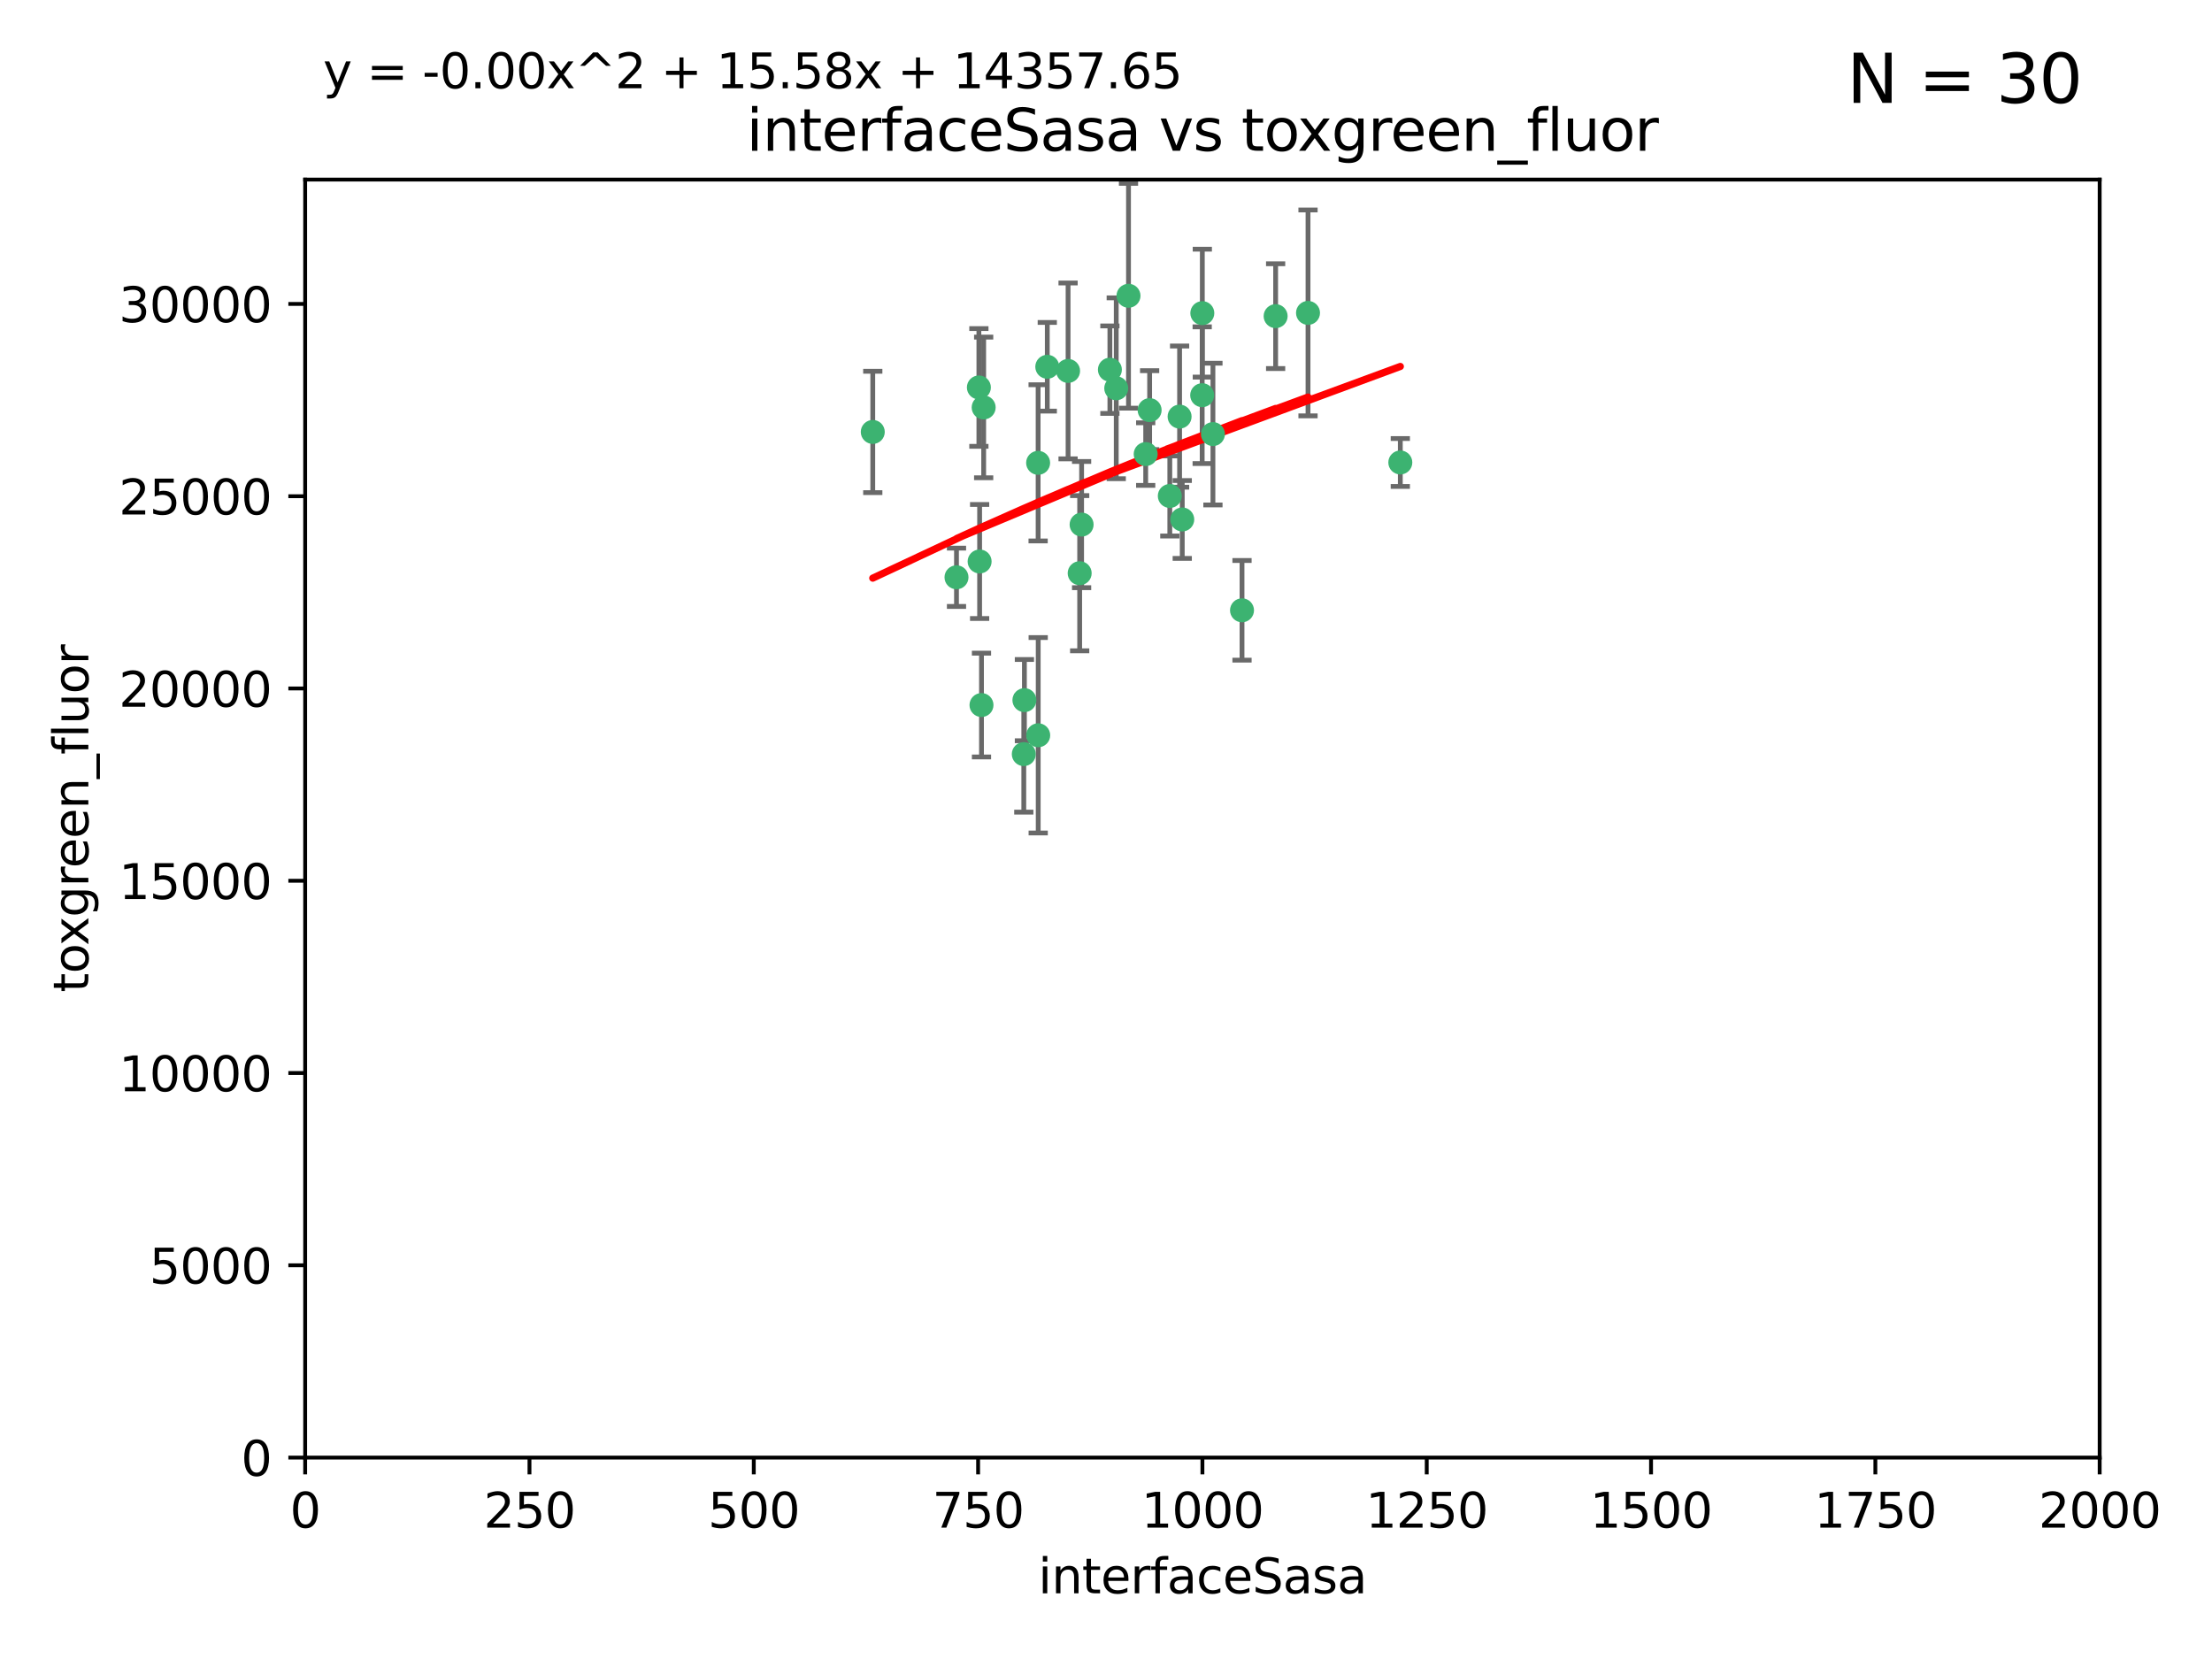 <?xml version="1.0" encoding="utf-8" standalone="no"?>
<!DOCTYPE svg PUBLIC "-//W3C//DTD SVG 1.1//EN"
  "http://www.w3.org/Graphics/SVG/1.1/DTD/svg11.dtd">
<svg xmlns:xlink="http://www.w3.org/1999/xlink" width="460.8pt" height="345.6pt" viewBox="0 0 460.8 345.6" xmlns="http://www.w3.org/2000/svg" version="1.1">
 <defs>
  <style type="text/css">*{stroke-linejoin: round; stroke-linecap: butt}</style>
 </defs>
 <g id="figure_1">
  <g id="patch_1">
   <path d="M 0 345.6 
L 460.8 345.6 
L 460.8 0 
L 0 0 
z
" style="fill: #ffffff"/>
  </g>
  <g id="axes_1">
   <g id="patch_2">
    <path d="M 63.571 303.64 
L 437.4 303.64 
L 437.4 37.411 
L 63.571 37.411 
z
" style="fill: #ffffff"/>
   </g>
   <g id="PathCollection_1">
    <defs>
     <path id="m983e1391dd" d="M 0 1.118 
C 0.297 1.118 0.581 1 0.791 0.791 
C 1 0.581 1.118 0.297 1.118 0 
C 1.118 -0.297 1 -0.581 0.791 -0.791 
C 0.581 -1 0.297 -1.118 0 -1.118 
C -0.297 -1.118 -0.581 -1 -0.791 -0.791 
C -1 -0.581 -1.118 -0.297 -1.118 0 
C -1.118 0.297 -1 0.581 -0.791 0.791 
C -0.581 1 -0.297 1.118 0 1.118 
z
" style="stroke: #3cb371"/>
    </defs>
    <g clip-path="url(#peaf5b9cbff)">
     <use xlink:href="#m983e1391dd" x="243.693" y="103.319" style="fill: #3cb371; stroke: #3cb371"/>
     <use xlink:href="#m983e1391dd" x="272.484" y="65.184" style="fill: #3cb371; stroke: #3cb371"/>
     <use xlink:href="#m983e1391dd" x="239.489" y="85.438" style="fill: #3cb371; stroke: #3cb371"/>
     <use xlink:href="#m983e1391dd" x="250.437" y="82.326" style="fill: #3cb371; stroke: #3cb371"/>
     <use xlink:href="#m983e1391dd" x="218.168" y="76.407" style="fill: #3cb371; stroke: #3cb371"/>
     <use xlink:href="#m983e1391dd" x="265.738" y="65.86" style="fill: #3cb371; stroke: #3cb371"/>
     <use xlink:href="#m983e1391dd" x="246.284" y="108.214" style="fill: #3cb371; stroke: #3cb371"/>
     <use xlink:href="#m983e1391dd" x="252.676" y="90.426" style="fill: #3cb371; stroke: #3cb371"/>
     <use xlink:href="#m983e1391dd" x="235.088" y="61.614" style="fill: #3cb371; stroke: #3cb371"/>
     <use xlink:href="#m983e1391dd" x="258.734" y="127.138" style="fill: #3cb371; stroke: #3cb371"/>
     <use xlink:href="#m983e1391dd" x="232.534" y="80.887" style="fill: #3cb371; stroke: #3cb371"/>
     <use xlink:href="#m983e1391dd" x="238.669" y="94.593" style="fill: #3cb371; stroke: #3cb371"/>
     <use xlink:href="#m983e1391dd" x="231.211" y="77.01" style="fill: #3cb371; stroke: #3cb371"/>
     <use xlink:href="#m983e1391dd" x="213.404" y="145.851" style="fill: #3cb371; stroke: #3cb371"/>
     <use xlink:href="#m983e1391dd" x="245.731" y="86.787" style="fill: #3cb371; stroke: #3cb371"/>
     <use xlink:href="#m983e1391dd" x="204.916" y="84.877" style="fill: #3cb371; stroke: #3cb371"/>
     <use xlink:href="#m983e1391dd" x="213.275" y="157.094" style="fill: #3cb371; stroke: #3cb371"/>
     <use xlink:href="#m983e1391dd" x="222.501" y="77.272" style="fill: #3cb371; stroke: #3cb371"/>
     <use xlink:href="#m983e1391dd" x="291.711" y="96.341" style="fill: #3cb371; stroke: #3cb371"/>
     <use xlink:href="#m983e1391dd" x="224.916" y="119.409" style="fill: #3cb371; stroke: #3cb371"/>
     <use xlink:href="#m983e1391dd" x="250.465" y="65.233" style="fill: #3cb371; stroke: #3cb371"/>
     <use xlink:href="#m983e1391dd" x="199.256" y="120.261" style="fill: #3cb371; stroke: #3cb371"/>
     <use xlink:href="#m983e1391dd" x="204.462" y="146.874" style="fill: #3cb371; stroke: #3cb371"/>
     <use xlink:href="#m983e1391dd" x="216.26" y="96.418" style="fill: #3cb371; stroke: #3cb371"/>
     <use xlink:href="#m983e1391dd" x="203.92" y="80.711" style="fill: #3cb371; stroke: #3cb371"/>
     <use xlink:href="#m983e1391dd" x="181.815" y="89.982" style="fill: #3cb371; stroke: #3cb371"/>
     <use xlink:href="#m983e1391dd" x="204.073" y="116.968" style="fill: #3cb371; stroke: #3cb371"/>
     <use xlink:href="#m983e1391dd" x="216.278" y="153.171" style="fill: #3cb371; stroke: #3cb371"/>
     <use xlink:href="#m983e1391dd" x="225.318" y="109.281" style="fill: #3cb371; stroke: #3cb371"/>
    </g>
   </g>
   <g id="matplotlib.axis_1">
    <g id="xtick_1">
     <g id="line2d_1">
      <defs>
       <path id="ma979441db4" d="M 0 0 
L 0 3.5 
" style="stroke: #000000; stroke-width: 0.8"/>
      </defs>
      <g>
       <use xlink:href="#ma979441db4" x="63.571" y="303.64" style="stroke: #000000; stroke-width: 0.8"/>
      </g>
     </g>
     <g id="text_1">
      <!-- 0 -->
      <g transform="translate(60.39 318.238)scale(0.1 -0.1)">
       <defs>
        <path id="DejaVuSans-30" d="M 2034 4250 
Q 1547 4250 1301 3770 
Q 1056 3291 1056 2328 
Q 1056 1369 1301 889 
Q 1547 409 2034 409 
Q 2525 409 2770 889 
Q 3016 1369 3016 2328 
Q 3016 3291 2770 3770 
Q 2525 4250 2034 4250 
z
M 2034 4750 
Q 2819 4750 3233 4129 
Q 3647 3509 3647 2328 
Q 3647 1150 3233 529 
Q 2819 -91 2034 -91 
Q 1250 -91 836 529 
Q 422 1150 422 2328 
Q 422 3509 836 4129 
Q 1250 4750 2034 4750 
z
" transform="scale(0.016)"/>
       </defs>
       <use xlink:href="#DejaVuSans-30"/>
      </g>
     </g>
    </g>
    <g id="xtick_2">
     <g id="line2d_2">
      <g>
       <use xlink:href="#ma979441db4" x="110.3" y="303.64" style="stroke: #000000; stroke-width: 0.8"/>
      </g>
     </g>
     <g id="text_2">
      <!-- 250 -->
      <g transform="translate(100.756 318.238)scale(0.1 -0.1)">
       <defs>
        <path id="DejaVuSans-32" d="M 1228 531 
L 3431 531 
L 3431 0 
L 469 0 
L 469 531 
Q 828 903 1448 1529 
Q 2069 2156 2228 2338 
Q 2531 2678 2651 2914 
Q 2772 3150 2772 3378 
Q 2772 3750 2511 3984 
Q 2250 4219 1831 4219 
Q 1534 4219 1204 4116 
Q 875 4013 500 3803 
L 500 4441 
Q 881 4594 1212 4672 
Q 1544 4750 1819 4750 
Q 2544 4750 2975 4387 
Q 3406 4025 3406 3419 
Q 3406 3131 3298 2873 
Q 3191 2616 2906 2266 
Q 2828 2175 2409 1742 
Q 1991 1309 1228 531 
z
" transform="scale(0.016)"/>
        <path id="DejaVuSans-35" d="M 691 4666 
L 3169 4666 
L 3169 4134 
L 1269 4134 
L 1269 2991 
Q 1406 3038 1543 3061 
Q 1681 3084 1819 3084 
Q 2600 3084 3056 2656 
Q 3513 2228 3513 1497 
Q 3513 744 3044 326 
Q 2575 -91 1722 -91 
Q 1428 -91 1123 -41 
Q 819 9 494 109 
L 494 744 
Q 775 591 1075 516 
Q 1375 441 1709 441 
Q 2250 441 2565 725 
Q 2881 1009 2881 1497 
Q 2881 1984 2565 2268 
Q 2250 2553 1709 2553 
Q 1456 2553 1204 2497 
Q 953 2441 691 2322 
L 691 4666 
z
" transform="scale(0.016)"/>
       </defs>
       <use xlink:href="#DejaVuSans-32"/>
       <use xlink:href="#DejaVuSans-35" x="63.623"/>
       <use xlink:href="#DejaVuSans-30" x="127.246"/>
      </g>
     </g>
    </g>
    <g id="xtick_3">
     <g id="line2d_3">
      <g>
       <use xlink:href="#ma979441db4" x="157.028" y="303.64" style="stroke: #000000; stroke-width: 0.8"/>
      </g>
     </g>
     <g id="text_3">
      <!-- 500 -->
      <g transform="translate(147.485 318.238)scale(0.1 -0.1)">
       <use xlink:href="#DejaVuSans-35"/>
       <use xlink:href="#DejaVuSans-30" x="63.623"/>
       <use xlink:href="#DejaVuSans-30" x="127.246"/>
      </g>
     </g>
    </g>
    <g id="xtick_4">
     <g id="line2d_4">
      <g>
       <use xlink:href="#ma979441db4" x="203.757" y="303.64" style="stroke: #000000; stroke-width: 0.8"/>
      </g>
     </g>
     <g id="text_4">
      <!-- 750 -->
      <g transform="translate(194.213 318.238)scale(0.1 -0.1)">
       <defs>
        <path id="DejaVuSans-37" d="M 525 4666 
L 3525 4666 
L 3525 4397 
L 1831 0 
L 1172 0 
L 2766 4134 
L 525 4134 
L 525 4666 
z
" transform="scale(0.016)"/>
       </defs>
       <use xlink:href="#DejaVuSans-37"/>
       <use xlink:href="#DejaVuSans-35" x="63.623"/>
       <use xlink:href="#DejaVuSans-30" x="127.246"/>
      </g>
     </g>
    </g>
    <g id="xtick_5">
     <g id="line2d_5">
      <g>
       <use xlink:href="#ma979441db4" x="250.486" y="303.64" style="stroke: #000000; stroke-width: 0.8"/>
      </g>
     </g>
     <g id="text_5">
      <!-- 1000 -->
      <g transform="translate(237.761 318.238)scale(0.1 -0.1)">
       <defs>
        <path id="DejaVuSans-31" d="M 794 531 
L 1825 531 
L 1825 4091 
L 703 3866 
L 703 4441 
L 1819 4666 
L 2450 4666 
L 2450 531 
L 3481 531 
L 3481 0 
L 794 0 
L 794 531 
z
" transform="scale(0.016)"/>
       </defs>
       <use xlink:href="#DejaVuSans-31"/>
       <use xlink:href="#DejaVuSans-30" x="63.623"/>
       <use xlink:href="#DejaVuSans-30" x="127.246"/>
       <use xlink:href="#DejaVuSans-30" x="190.869"/>
      </g>
     </g>
    </g>
    <g id="xtick_6">
     <g id="line2d_6">
      <g>
       <use xlink:href="#ma979441db4" x="297.214" y="303.64" style="stroke: #000000; stroke-width: 0.8"/>
      </g>
     </g>
     <g id="text_6">
      <!-- 1250 -->
      <g transform="translate(284.489 318.238)scale(0.1 -0.1)">
       <use xlink:href="#DejaVuSans-31"/>
       <use xlink:href="#DejaVuSans-32" x="63.623"/>
       <use xlink:href="#DejaVuSans-35" x="127.246"/>
       <use xlink:href="#DejaVuSans-30" x="190.869"/>
      </g>
     </g>
    </g>
    <g id="xtick_7">
     <g id="line2d_7">
      <g>
       <use xlink:href="#ma979441db4" x="343.943" y="303.64" style="stroke: #000000; stroke-width: 0.8"/>
      </g>
     </g>
     <g id="text_7">
      <!-- 1500 -->
      <g transform="translate(331.218 318.238)scale(0.1 -0.1)">
       <use xlink:href="#DejaVuSans-31"/>
       <use xlink:href="#DejaVuSans-35" x="63.623"/>
       <use xlink:href="#DejaVuSans-30" x="127.246"/>
       <use xlink:href="#DejaVuSans-30" x="190.869"/>
      </g>
     </g>
    </g>
    <g id="xtick_8">
     <g id="line2d_8">
      <g>
       <use xlink:href="#ma979441db4" x="390.671" y="303.64" style="stroke: #000000; stroke-width: 0.8"/>
      </g>
     </g>
     <g id="text_8">
      <!-- 1750 -->
      <g transform="translate(377.946 318.238)scale(0.1 -0.1)">
       <use xlink:href="#DejaVuSans-31"/>
       <use xlink:href="#DejaVuSans-37" x="63.623"/>
       <use xlink:href="#DejaVuSans-35" x="127.246"/>
       <use xlink:href="#DejaVuSans-30" x="190.869"/>
      </g>
     </g>
    </g>
    <g id="xtick_9">
     <g id="line2d_9">
      <g>
       <use xlink:href="#ma979441db4" x="437.4" y="303.64" style="stroke: #000000; stroke-width: 0.8"/>
      </g>
     </g>
     <g id="text_9">
      <!-- 2000 -->
      <g transform="translate(424.675 318.238)scale(0.1 -0.1)">
       <use xlink:href="#DejaVuSans-32"/>
       <use xlink:href="#DejaVuSans-30" x="63.623"/>
       <use xlink:href="#DejaVuSans-30" x="127.246"/>
       <use xlink:href="#DejaVuSans-30" x="190.869"/>
      </g>
     </g>
    </g>
    <g id="text_10">
     <!-- interfaceSasa -->
     <g transform="translate(216.279 331.917)scale(0.1 -0.1)">
      <defs>
       <path id="DejaVuSans-69" d="M 603 3500 
L 1178 3500 
L 1178 0 
L 603 0 
L 603 3500 
z
M 603 4863 
L 1178 4863 
L 1178 4134 
L 603 4134 
L 603 4863 
z
" transform="scale(0.016)"/>
       <path id="DejaVuSans-6e" d="M 3513 2113 
L 3513 0 
L 2938 0 
L 2938 2094 
Q 2938 2591 2744 2837 
Q 2550 3084 2163 3084 
Q 1697 3084 1428 2787 
Q 1159 2491 1159 1978 
L 1159 0 
L 581 0 
L 581 3500 
L 1159 3500 
L 1159 2956 
Q 1366 3272 1645 3428 
Q 1925 3584 2291 3584 
Q 2894 3584 3203 3211 
Q 3513 2838 3513 2113 
z
" transform="scale(0.016)"/>
       <path id="DejaVuSans-74" d="M 1172 4494 
L 1172 3500 
L 2356 3500 
L 2356 3053 
L 1172 3053 
L 1172 1153 
Q 1172 725 1289 603 
Q 1406 481 1766 481 
L 2356 481 
L 2356 0 
L 1766 0 
Q 1100 0 847 248 
Q 594 497 594 1153 
L 594 3053 
L 172 3053 
L 172 3500 
L 594 3500 
L 594 4494 
L 1172 4494 
z
" transform="scale(0.016)"/>
       <path id="DejaVuSans-65" d="M 3597 1894 
L 3597 1613 
L 953 1613 
Q 991 1019 1311 708 
Q 1631 397 2203 397 
Q 2534 397 2845 478 
Q 3156 559 3463 722 
L 3463 178 
Q 3153 47 2828 -22 
Q 2503 -91 2169 -91 
Q 1331 -91 842 396 
Q 353 884 353 1716 
Q 353 2575 817 3079 
Q 1281 3584 2069 3584 
Q 2775 3584 3186 3129 
Q 3597 2675 3597 1894 
z
M 3022 2063 
Q 3016 2534 2758 2815 
Q 2500 3097 2075 3097 
Q 1594 3097 1305 2825 
Q 1016 2553 972 2059 
L 3022 2063 
z
" transform="scale(0.016)"/>
       <path id="DejaVuSans-72" d="M 2631 2963 
Q 2534 3019 2420 3045 
Q 2306 3072 2169 3072 
Q 1681 3072 1420 2755 
Q 1159 2438 1159 1844 
L 1159 0 
L 581 0 
L 581 3500 
L 1159 3500 
L 1159 2956 
Q 1341 3275 1631 3429 
Q 1922 3584 2338 3584 
Q 2397 3584 2469 3576 
Q 2541 3569 2628 3553 
L 2631 2963 
z
" transform="scale(0.016)"/>
       <path id="DejaVuSans-66" d="M 2375 4863 
L 2375 4384 
L 1825 4384 
Q 1516 4384 1395 4259 
Q 1275 4134 1275 3809 
L 1275 3500 
L 2222 3500 
L 2222 3053 
L 1275 3053 
L 1275 0 
L 697 0 
L 697 3053 
L 147 3053 
L 147 3500 
L 697 3500 
L 697 3744 
Q 697 4328 969 4595 
Q 1241 4863 1831 4863 
L 2375 4863 
z
" transform="scale(0.016)"/>
       <path id="DejaVuSans-61" d="M 2194 1759 
Q 1497 1759 1228 1600 
Q 959 1441 959 1056 
Q 959 750 1161 570 
Q 1363 391 1709 391 
Q 2188 391 2477 730 
Q 2766 1069 2766 1631 
L 2766 1759 
L 2194 1759 
z
M 3341 1997 
L 3341 0 
L 2766 0 
L 2766 531 
Q 2569 213 2275 61 
Q 1981 -91 1556 -91 
Q 1019 -91 701 211 
Q 384 513 384 1019 
Q 384 1609 779 1909 
Q 1175 2209 1959 2209 
L 2766 2209 
L 2766 2266 
Q 2766 2663 2505 2880 
Q 2244 3097 1772 3097 
Q 1472 3097 1187 3025 
Q 903 2953 641 2809 
L 641 3341 
Q 956 3463 1253 3523 
Q 1550 3584 1831 3584 
Q 2591 3584 2966 3190 
Q 3341 2797 3341 1997 
z
" transform="scale(0.016)"/>
       <path id="DejaVuSans-63" d="M 3122 3366 
L 3122 2828 
Q 2878 2963 2633 3030 
Q 2388 3097 2138 3097 
Q 1578 3097 1268 2742 
Q 959 2388 959 1747 
Q 959 1106 1268 751 
Q 1578 397 2138 397 
Q 2388 397 2633 464 
Q 2878 531 3122 666 
L 3122 134 
Q 2881 22 2623 -34 
Q 2366 -91 2075 -91 
Q 1284 -91 818 406 
Q 353 903 353 1747 
Q 353 2603 823 3093 
Q 1294 3584 2113 3584 
Q 2378 3584 2631 3529 
Q 2884 3475 3122 3366 
z
" transform="scale(0.016)"/>
       <path id="DejaVuSans-53" d="M 3425 4513 
L 3425 3897 
Q 3066 4069 2747 4153 
Q 2428 4238 2131 4238 
Q 1616 4238 1336 4038 
Q 1056 3838 1056 3469 
Q 1056 3159 1242 3001 
Q 1428 2844 1947 2747 
L 2328 2669 
Q 3034 2534 3370 2195 
Q 3706 1856 3706 1288 
Q 3706 609 3251 259 
Q 2797 -91 1919 -91 
Q 1588 -91 1214 -16 
Q 841 59 441 206 
L 441 856 
Q 825 641 1194 531 
Q 1563 422 1919 422 
Q 2459 422 2753 634 
Q 3047 847 3047 1241 
Q 3047 1584 2836 1778 
Q 2625 1972 2144 2069 
L 1759 2144 
Q 1053 2284 737 2584 
Q 422 2884 422 3419 
Q 422 4038 858 4394 
Q 1294 4750 2059 4750 
Q 2388 4750 2728 4690 
Q 3069 4631 3425 4513 
z
" transform="scale(0.016)"/>
       <path id="DejaVuSans-73" d="M 2834 3397 
L 2834 2853 
Q 2591 2978 2328 3040 
Q 2066 3103 1784 3103 
Q 1356 3103 1142 2972 
Q 928 2841 928 2578 
Q 928 2378 1081 2264 
Q 1234 2150 1697 2047 
L 1894 2003 
Q 2506 1872 2764 1633 
Q 3022 1394 3022 966 
Q 3022 478 2636 193 
Q 2250 -91 1575 -91 
Q 1294 -91 989 -36 
Q 684 19 347 128 
L 347 722 
Q 666 556 975 473 
Q 1284 391 1588 391 
Q 1994 391 2212 530 
Q 2431 669 2431 922 
Q 2431 1156 2273 1281 
Q 2116 1406 1581 1522 
L 1381 1569 
Q 847 1681 609 1914 
Q 372 2147 372 2553 
Q 372 3047 722 3315 
Q 1072 3584 1716 3584 
Q 2034 3584 2315 3537 
Q 2597 3491 2834 3397 
z
" transform="scale(0.016)"/>
      </defs>
      <use xlink:href="#DejaVuSans-69"/>
      <use xlink:href="#DejaVuSans-6e" x="27.783"/>
      <use xlink:href="#DejaVuSans-74" x="91.162"/>
      <use xlink:href="#DejaVuSans-65" x="130.371"/>
      <use xlink:href="#DejaVuSans-72" x="191.895"/>
      <use xlink:href="#DejaVuSans-66" x="233.008"/>
      <use xlink:href="#DejaVuSans-61" x="268.213"/>
      <use xlink:href="#DejaVuSans-63" x="329.492"/>
      <use xlink:href="#DejaVuSans-65" x="384.473"/>
      <use xlink:href="#DejaVuSans-53" x="445.996"/>
      <use xlink:href="#DejaVuSans-61" x="509.473"/>
      <use xlink:href="#DejaVuSans-73" x="570.752"/>
      <use xlink:href="#DejaVuSans-61" x="622.852"/>
     </g>
    </g>
   </g>
   <g id="matplotlib.axis_2">
    <g id="ytick_1">
     <g id="line2d_10">
      <defs>
       <path id="m1f029c24e0" d="M 0 0 
L -3.5 0 
" style="stroke: #000000; stroke-width: 0.8"/>
      </defs>
      <g>
       <use xlink:href="#m1f029c24e0" x="63.571" y="303.64" style="stroke: #000000; stroke-width: 0.8"/>
      </g>
     </g>
     <g id="text_11">
      <!-- 0 -->
      <g transform="translate(50.209 307.439)scale(0.1 -0.1)">
       <use xlink:href="#DejaVuSans-30"/>
      </g>
     </g>
    </g>
    <g id="ytick_2">
     <g id="line2d_11">
      <g>
       <use xlink:href="#m1f029c24e0" x="63.571" y="263.586" style="stroke: #000000; stroke-width: 0.8"/>
      </g>
     </g>
     <g id="text_12">
      <!-- 5000 -->
      <g transform="translate(31.121 267.385)scale(0.1 -0.1)">
       <use xlink:href="#DejaVuSans-35"/>
       <use xlink:href="#DejaVuSans-30" x="63.623"/>
       <use xlink:href="#DejaVuSans-30" x="127.246"/>
       <use xlink:href="#DejaVuSans-30" x="190.869"/>
      </g>
     </g>
    </g>
    <g id="ytick_3">
     <g id="line2d_12">
      <g>
       <use xlink:href="#m1f029c24e0" x="63.571" y="223.532" style="stroke: #000000; stroke-width: 0.8"/>
      </g>
     </g>
     <g id="text_13">
      <!-- 10000 -->
      <g transform="translate(24.759 227.331)scale(0.1 -0.1)">
       <use xlink:href="#DejaVuSans-31"/>
       <use xlink:href="#DejaVuSans-30" x="63.623"/>
       <use xlink:href="#DejaVuSans-30" x="127.246"/>
       <use xlink:href="#DejaVuSans-30" x="190.869"/>
       <use xlink:href="#DejaVuSans-30" x="254.492"/>
      </g>
     </g>
    </g>
    <g id="ytick_4">
     <g id="line2d_13">
      <g>
       <use xlink:href="#m1f029c24e0" x="63.571" y="183.478" style="stroke: #000000; stroke-width: 0.8"/>
      </g>
     </g>
     <g id="text_14">
      <!-- 15000 -->
      <g transform="translate(24.759 187.278)scale(0.1 -0.1)">
       <use xlink:href="#DejaVuSans-31"/>
       <use xlink:href="#DejaVuSans-35" x="63.623"/>
       <use xlink:href="#DejaVuSans-30" x="127.246"/>
       <use xlink:href="#DejaVuSans-30" x="190.869"/>
       <use xlink:href="#DejaVuSans-30" x="254.492"/>
      </g>
     </g>
    </g>
    <g id="ytick_5">
     <g id="line2d_14">
      <g>
       <use xlink:href="#m1f029c24e0" x="63.571" y="143.424" style="stroke: #000000; stroke-width: 0.8"/>
      </g>
     </g>
     <g id="text_15">
      <!-- 20000 -->
      <g transform="translate(24.759 147.224)scale(0.1 -0.1)">
       <use xlink:href="#DejaVuSans-32"/>
       <use xlink:href="#DejaVuSans-30" x="63.623"/>
       <use xlink:href="#DejaVuSans-30" x="127.246"/>
       <use xlink:href="#DejaVuSans-30" x="190.869"/>
       <use xlink:href="#DejaVuSans-30" x="254.492"/>
      </g>
     </g>
    </g>
    <g id="ytick_6">
     <g id="line2d_15">
      <g>
       <use xlink:href="#m1f029c24e0" x="63.571" y="103.371" style="stroke: #000000; stroke-width: 0.8"/>
      </g>
     </g>
     <g id="text_16">
      <!-- 25000 -->
      <g transform="translate(24.759 107.17)scale(0.1 -0.1)">
       <use xlink:href="#DejaVuSans-32"/>
       <use xlink:href="#DejaVuSans-35" x="63.623"/>
       <use xlink:href="#DejaVuSans-30" x="127.246"/>
       <use xlink:href="#DejaVuSans-30" x="190.869"/>
       <use xlink:href="#DejaVuSans-30" x="254.492"/>
      </g>
     </g>
    </g>
    <g id="ytick_7">
     <g id="line2d_16">
      <g>
       <use xlink:href="#m1f029c24e0" x="63.571" y="63.317" style="stroke: #000000; stroke-width: 0.8"/>
      </g>
     </g>
     <g id="text_17">
      <!-- 30000 -->
      <g transform="translate(24.759 67.116)scale(0.1 -0.1)">
       <defs>
        <path id="DejaVuSans-33" d="M 2597 2516 
Q 3050 2419 3304 2112 
Q 3559 1806 3559 1356 
Q 3559 666 3084 287 
Q 2609 -91 1734 -91 
Q 1441 -91 1130 -33 
Q 819 25 488 141 
L 488 750 
Q 750 597 1062 519 
Q 1375 441 1716 441 
Q 2309 441 2620 675 
Q 2931 909 2931 1356 
Q 2931 1769 2642 2001 
Q 2353 2234 1838 2234 
L 1294 2234 
L 1294 2753 
L 1863 2753 
Q 2328 2753 2575 2939 
Q 2822 3125 2822 3475 
Q 2822 3834 2567 4026 
Q 2313 4219 1838 4219 
Q 1578 4219 1281 4162 
Q 984 4106 628 3988 
L 628 4550 
Q 988 4650 1302 4700 
Q 1616 4750 1894 4750 
Q 2613 4750 3031 4423 
Q 3450 4097 3450 3541 
Q 3450 3153 3228 2886 
Q 3006 2619 2597 2516 
z
" transform="scale(0.016)"/>
       </defs>
       <use xlink:href="#DejaVuSans-33"/>
       <use xlink:href="#DejaVuSans-30" x="63.623"/>
       <use xlink:href="#DejaVuSans-30" x="127.246"/>
       <use xlink:href="#DejaVuSans-30" x="190.869"/>
       <use xlink:href="#DejaVuSans-30" x="254.492"/>
      </g>
     </g>
    </g>
    <g id="text_18">
     <!-- toxgreen_fluor -->
     <g transform="translate(18.401 206.72)rotate(-90)scale(0.1 -0.1)">
      <defs>
       <path id="DejaVuSans-6f" d="M 1959 3097 
Q 1497 3097 1228 2736 
Q 959 2375 959 1747 
Q 959 1119 1226 758 
Q 1494 397 1959 397 
Q 2419 397 2687 759 
Q 2956 1122 2956 1747 
Q 2956 2369 2687 2733 
Q 2419 3097 1959 3097 
z
M 1959 3584 
Q 2709 3584 3137 3096 
Q 3566 2609 3566 1747 
Q 3566 888 3137 398 
Q 2709 -91 1959 -91 
Q 1206 -91 779 398 
Q 353 888 353 1747 
Q 353 2609 779 3096 
Q 1206 3584 1959 3584 
z
" transform="scale(0.016)"/>
       <path id="DejaVuSans-78" d="M 3513 3500 
L 2247 1797 
L 3578 0 
L 2900 0 
L 1881 1375 
L 863 0 
L 184 0 
L 1544 1831 
L 300 3500 
L 978 3500 
L 1906 2253 
L 2834 3500 
L 3513 3500 
z
" transform="scale(0.016)"/>
       <path id="DejaVuSans-67" d="M 2906 1791 
Q 2906 2416 2648 2759 
Q 2391 3103 1925 3103 
Q 1463 3103 1205 2759 
Q 947 2416 947 1791 
Q 947 1169 1205 825 
Q 1463 481 1925 481 
Q 2391 481 2648 825 
Q 2906 1169 2906 1791 
z
M 3481 434 
Q 3481 -459 3084 -895 
Q 2688 -1331 1869 -1331 
Q 1566 -1331 1297 -1286 
Q 1028 -1241 775 -1147 
L 775 -588 
Q 1028 -725 1275 -790 
Q 1522 -856 1778 -856 
Q 2344 -856 2625 -561 
Q 2906 -266 2906 331 
L 2906 616 
Q 2728 306 2450 153 
Q 2172 0 1784 0 
Q 1141 0 747 490 
Q 353 981 353 1791 
Q 353 2603 747 3093 
Q 1141 3584 1784 3584 
Q 2172 3584 2450 3431 
Q 2728 3278 2906 2969 
L 2906 3500 
L 3481 3500 
L 3481 434 
z
" transform="scale(0.016)"/>
       <path id="DejaVuSans-5f" d="M 3263 -1063 
L 3263 -1509 
L -63 -1509 
L -63 -1063 
L 3263 -1063 
z
" transform="scale(0.016)"/>
       <path id="DejaVuSans-6c" d="M 603 4863 
L 1178 4863 
L 1178 0 
L 603 0 
L 603 4863 
z
" transform="scale(0.016)"/>
       <path id="DejaVuSans-75" d="M 544 1381 
L 544 3500 
L 1119 3500 
L 1119 1403 
Q 1119 906 1312 657 
Q 1506 409 1894 409 
Q 2359 409 2629 706 
Q 2900 1003 2900 1516 
L 2900 3500 
L 3475 3500 
L 3475 0 
L 2900 0 
L 2900 538 
Q 2691 219 2414 64 
Q 2138 -91 1772 -91 
Q 1169 -91 856 284 
Q 544 659 544 1381 
z
M 1991 3584 
L 1991 3584 
z
" transform="scale(0.016)"/>
      </defs>
      <use xlink:href="#DejaVuSans-74"/>
      <use xlink:href="#DejaVuSans-6f" x="39.209"/>
      <use xlink:href="#DejaVuSans-78" x="97.266"/>
      <use xlink:href="#DejaVuSans-67" x="156.445"/>
      <use xlink:href="#DejaVuSans-72" x="219.922"/>
      <use xlink:href="#DejaVuSans-65" x="258.785"/>
      <use xlink:href="#DejaVuSans-65" x="320.309"/>
      <use xlink:href="#DejaVuSans-6e" x="381.832"/>
      <use xlink:href="#DejaVuSans-5f" x="445.211"/>
      <use xlink:href="#DejaVuSans-66" x="495.211"/>
      <use xlink:href="#DejaVuSans-6c" x="530.416"/>
      <use xlink:href="#DejaVuSans-75" x="558.199"/>
      <use xlink:href="#DejaVuSans-6f" x="621.578"/>
      <use xlink:href="#DejaVuSans-72" x="682.76"/>
     </g>
    </g>
   </g>
   <g id="LineCollection_1">
    <path d="M 243.693 111.662 
L 243.693 94.976 
" clip-path="url(#peaf5b9cbff)" style="fill: none; stroke: #696969"/>
    <path d="M 272.484 86.629 
L 272.484 43.739 
" clip-path="url(#peaf5b9cbff)" style="fill: none; stroke: #696969"/>
    <path d="M 239.489 93.658 
L 239.489 77.218 
" clip-path="url(#peaf5b9cbff)" style="fill: none; stroke: #696969"/>
    <path d="M 250.437 96.567 
L 250.437 68.086 
" clip-path="url(#peaf5b9cbff)" style="fill: none; stroke: #696969"/>
    <path d="M 218.168 85.641 
L 218.168 67.173 
" clip-path="url(#peaf5b9cbff)" style="fill: none; stroke: #696969"/>
    <path d="M 265.738 76.775 
L 265.738 54.946 
" clip-path="url(#peaf5b9cbff)" style="fill: none; stroke: #696969"/>
    <path d="M 246.284 116.326 
L 246.284 100.101 
" clip-path="url(#peaf5b9cbff)" style="fill: none; stroke: #696969"/>
    <path d="M 252.676 105.189 
L 252.676 75.663 
" clip-path="url(#peaf5b9cbff)" style="fill: none; stroke: #696969"/>
    <path d="M 235.088 85.029 
L 235.088 38.199 
" clip-path="url(#peaf5b9cbff)" style="fill: none; stroke: #696969"/>
    <path d="M 258.734 137.518 
L 258.734 116.759 
" clip-path="url(#peaf5b9cbff)" style="fill: none; stroke: #696969"/>
    <path d="M 232.534 99.727 
L 232.534 62.047 
" clip-path="url(#peaf5b9cbff)" style="fill: none; stroke: #696969"/>
    <path d="M 238.669 101.108 
L 238.669 88.078 
" clip-path="url(#peaf5b9cbff)" style="fill: none; stroke: #696969"/>
    <path d="M 231.211 86.119 
L 231.211 67.901 
" clip-path="url(#peaf5b9cbff)" style="fill: none; stroke: #696969"/>
    <path d="M 213.404 154.314 
L 213.404 137.387 
" clip-path="url(#peaf5b9cbff)" style="fill: none; stroke: #696969"/>
    <path d="M 245.731 101.495 
L 245.731 72.08 
" clip-path="url(#peaf5b9cbff)" style="fill: none; stroke: #696969"/>
    <path d="M 204.916 99.526 
L 204.916 70.227 
" clip-path="url(#peaf5b9cbff)" style="fill: none; stroke: #696969"/>
    <path d="M 213.275 169.182 
L 213.275 145.005 
" clip-path="url(#peaf5b9cbff)" style="fill: none; stroke: #696969"/>
    <path d="M 222.501 95.589 
L 222.501 58.955 
" clip-path="url(#peaf5b9cbff)" style="fill: none; stroke: #696969"/>
    <path d="M 291.711 101.329 
L 291.711 91.353 
" clip-path="url(#peaf5b9cbff)" style="fill: none; stroke: #696969"/>
    <path d="M 224.916 135.574 
L 224.916 103.243 
" clip-path="url(#peaf5b9cbff)" style="fill: none; stroke: #696969"/>
    <path d="M 250.465 78.556 
L 250.465 51.911 
" clip-path="url(#peaf5b9cbff)" style="fill: none; stroke: #696969"/>
    <path d="M 199.256 126.332 
L 199.256 114.19 
" clip-path="url(#peaf5b9cbff)" style="fill: none; stroke: #696969"/>
    <path d="M 204.462 157.684 
L 204.462 136.065 
" clip-path="url(#peaf5b9cbff)" style="fill: none; stroke: #696969"/>
    <path d="M 216.26 112.691 
L 216.26 80.146 
" clip-path="url(#peaf5b9cbff)" style="fill: none; stroke: #696969"/>
    <path d="M 203.92 92.975 
L 203.92 68.447 
" clip-path="url(#peaf5b9cbff)" style="fill: none; stroke: #696969"/>
    <path d="M 181.815 102.623 
L 181.815 77.342 
" clip-path="url(#peaf5b9cbff)" style="fill: none; stroke: #696969"/>
    <path d="M 204.073 128.842 
L 204.073 105.095 
" clip-path="url(#peaf5b9cbff)" style="fill: none; stroke: #696969"/>
    <path d="M 216.278 173.526 
L 216.278 132.815 
" clip-path="url(#peaf5b9cbff)" style="fill: none; stroke: #696969"/>
    <path d="M 225.318 122.425 
L 225.318 96.137 
" clip-path="url(#peaf5b9cbff)" style="fill: none; stroke: #696969"/>
   </g>
   <g id="line2d_17">
    <defs>
     <path id="m31a4adc183" d="M 2 0 
L -2 -0 
" style="stroke: #696969"/>
    </defs>
    <g clip-path="url(#peaf5b9cbff)">
     <use xlink:href="#m31a4adc183" x="243.693" y="111.662" style="fill: #696969; stroke: #696969"/>
     <use xlink:href="#m31a4adc183" x="272.484" y="86.629" style="fill: #696969; stroke: #696969"/>
     <use xlink:href="#m31a4adc183" x="239.489" y="93.658" style="fill: #696969; stroke: #696969"/>
     <use xlink:href="#m31a4adc183" x="250.437" y="96.567" style="fill: #696969; stroke: #696969"/>
     <use xlink:href="#m31a4adc183" x="218.168" y="85.641" style="fill: #696969; stroke: #696969"/>
     <use xlink:href="#m31a4adc183" x="265.738" y="76.775" style="fill: #696969; stroke: #696969"/>
     <use xlink:href="#m31a4adc183" x="246.284" y="116.326" style="fill: #696969; stroke: #696969"/>
     <use xlink:href="#m31a4adc183" x="252.676" y="105.189" style="fill: #696969; stroke: #696969"/>
     <use xlink:href="#m31a4adc183" x="235.088" y="85.029" style="fill: #696969; stroke: #696969"/>
     <use xlink:href="#m31a4adc183" x="258.734" y="137.518" style="fill: #696969; stroke: #696969"/>
     <use xlink:href="#m31a4adc183" x="232.534" y="99.727" style="fill: #696969; stroke: #696969"/>
     <use xlink:href="#m31a4adc183" x="238.669" y="101.108" style="fill: #696969; stroke: #696969"/>
     <use xlink:href="#m31a4adc183" x="231.211" y="86.119" style="fill: #696969; stroke: #696969"/>
     <use xlink:href="#m31a4adc183" x="213.404" y="154.314" style="fill: #696969; stroke: #696969"/>
     <use xlink:href="#m31a4adc183" x="245.731" y="101.495" style="fill: #696969; stroke: #696969"/>
     <use xlink:href="#m31a4adc183" x="204.916" y="99.526" style="fill: #696969; stroke: #696969"/>
     <use xlink:href="#m31a4adc183" x="213.275" y="169.182" style="fill: #696969; stroke: #696969"/>
     <use xlink:href="#m31a4adc183" x="222.501" y="95.589" style="fill: #696969; stroke: #696969"/>
     <use xlink:href="#m31a4adc183" x="291.711" y="101.329" style="fill: #696969; stroke: #696969"/>
     <use xlink:href="#m31a4adc183" x="224.916" y="135.574" style="fill: #696969; stroke: #696969"/>
     <use xlink:href="#m31a4adc183" x="250.465" y="78.556" style="fill: #696969; stroke: #696969"/>
     <use xlink:href="#m31a4adc183" x="199.256" y="126.332" style="fill: #696969; stroke: #696969"/>
     <use xlink:href="#m31a4adc183" x="204.462" y="157.684" style="fill: #696969; stroke: #696969"/>
     <use xlink:href="#m31a4adc183" x="216.26" y="112.691" style="fill: #696969; stroke: #696969"/>
     <use xlink:href="#m31a4adc183" x="203.92" y="92.975" style="fill: #696969; stroke: #696969"/>
     <use xlink:href="#m31a4adc183" x="181.815" y="102.623" style="fill: #696969; stroke: #696969"/>
     <use xlink:href="#m31a4adc183" x="204.073" y="128.842" style="fill: #696969; stroke: #696969"/>
     <use xlink:href="#m31a4adc183" x="216.278" y="173.526" style="fill: #696969; stroke: #696969"/>
     <use xlink:href="#m31a4adc183" x="225.318" y="122.425" style="fill: #696969; stroke: #696969"/>
    </g>
   </g>
   <g id="line2d_18">
    <g clip-path="url(#peaf5b9cbff)">
     <use xlink:href="#m31a4adc183" x="243.693" y="94.976" style="fill: #696969; stroke: #696969"/>
     <use xlink:href="#m31a4adc183" x="272.484" y="43.739" style="fill: #696969; stroke: #696969"/>
     <use xlink:href="#m31a4adc183" x="239.489" y="77.218" style="fill: #696969; stroke: #696969"/>
     <use xlink:href="#m31a4adc183" x="250.437" y="68.086" style="fill: #696969; stroke: #696969"/>
     <use xlink:href="#m31a4adc183" x="218.168" y="67.173" style="fill: #696969; stroke: #696969"/>
     <use xlink:href="#m31a4adc183" x="265.738" y="54.946" style="fill: #696969; stroke: #696969"/>
     <use xlink:href="#m31a4adc183" x="246.284" y="100.101" style="fill: #696969; stroke: #696969"/>
     <use xlink:href="#m31a4adc183" x="252.676" y="75.663" style="fill: #696969; stroke: #696969"/>
     <use xlink:href="#m31a4adc183" x="235.088" y="38.199" style="fill: #696969; stroke: #696969"/>
     <use xlink:href="#m31a4adc183" x="258.734" y="116.759" style="fill: #696969; stroke: #696969"/>
     <use xlink:href="#m31a4adc183" x="232.534" y="62.047" style="fill: #696969; stroke: #696969"/>
     <use xlink:href="#m31a4adc183" x="238.669" y="88.078" style="fill: #696969; stroke: #696969"/>
     <use xlink:href="#m31a4adc183" x="231.211" y="67.901" style="fill: #696969; stroke: #696969"/>
     <use xlink:href="#m31a4adc183" x="213.404" y="137.387" style="fill: #696969; stroke: #696969"/>
     <use xlink:href="#m31a4adc183" x="245.731" y="72.08" style="fill: #696969; stroke: #696969"/>
     <use xlink:href="#m31a4adc183" x="204.916" y="70.227" style="fill: #696969; stroke: #696969"/>
     <use xlink:href="#m31a4adc183" x="213.275" y="145.005" style="fill: #696969; stroke: #696969"/>
     <use xlink:href="#m31a4adc183" x="222.501" y="58.955" style="fill: #696969; stroke: #696969"/>
     <use xlink:href="#m31a4adc183" x="291.711" y="91.353" style="fill: #696969; stroke: #696969"/>
     <use xlink:href="#m31a4adc183" x="224.916" y="103.243" style="fill: #696969; stroke: #696969"/>
     <use xlink:href="#m31a4adc183" x="250.465" y="51.911" style="fill: #696969; stroke: #696969"/>
     <use xlink:href="#m31a4adc183" x="199.256" y="114.19" style="fill: #696969; stroke: #696969"/>
     <use xlink:href="#m31a4adc183" x="204.462" y="136.065" style="fill: #696969; stroke: #696969"/>
     <use xlink:href="#m31a4adc183" x="216.26" y="80.146" style="fill: #696969; stroke: #696969"/>
     <use xlink:href="#m31a4adc183" x="203.92" y="68.447" style="fill: #696969; stroke: #696969"/>
     <use xlink:href="#m31a4adc183" x="181.815" y="77.342" style="fill: #696969; stroke: #696969"/>
     <use xlink:href="#m31a4adc183" x="204.073" y="105.095" style="fill: #696969; stroke: #696969"/>
     <use xlink:href="#m31a4adc183" x="216.278" y="132.815" style="fill: #696969; stroke: #696969"/>
     <use xlink:href="#m31a4adc183" x="225.318" y="96.137" style="fill: #696969; stroke: #696969"/>
    </g>
   </g>
   <g id="line2d_19">
    <path d="M 243.693 93.322 
L 272.484 82.715 
L 239.489 94.978 
L 250.437 90.723 
L 218.168 103.793 
L 265.738 85.086 
L 246.284 92.316 
L 252.676 89.876 
L 235.088 96.741 
L 258.734 87.622 
L 232.534 97.777 
L 238.669 95.304 
L 231.211 98.318 
L 213.404 105.858 
L 245.731 92.53 
L 204.916 109.624 
L 213.275 105.915 
L 222.501 101.945 
L 291.711 76.34 
L 224.916 100.928 
L 250.465 90.713 
L 199.256 112.197 
L 204.462 109.829 
L 216.26 104.616 
L 203.92 110.074 
L 181.815 120.435 
L 204.073 110.005 
L 216.278 104.608 
L 225.318 100.759 
" clip-path="url(#peaf5b9cbff)" style="fill: none; stroke: #ff0000; stroke-width: 1.5; stroke-linecap: square"/>
   </g>
   <g id="line2d_20">
    <defs>
     <path id="m13baf6ee9f" d="M 0 2 
C 0.53 2 1.039 1.789 1.414 1.414 
C 1.789 1.039 2 0.53 2 0 
C 2 -0.53 1.789 -1.039 1.414 -1.414 
C 1.039 -1.789 0.53 -2 0 -2 
C -0.53 -2 -1.039 -1.789 -1.414 -1.414 
C -1.789 -1.039 -2 -0.53 -2 0 
C -2 0.53 -1.789 1.039 -1.414 1.414 
C -1.039 1.789 -0.53 2 0 2 
z
" style="stroke: #3cb371"/>
    </defs>
    <g clip-path="url(#peaf5b9cbff)">
     <use xlink:href="#m13baf6ee9f" x="243.693" y="103.319" style="fill: #3cb371; stroke: #3cb371"/>
     <use xlink:href="#m13baf6ee9f" x="272.484" y="65.184" style="fill: #3cb371; stroke: #3cb371"/>
     <use xlink:href="#m13baf6ee9f" x="239.489" y="85.438" style="fill: #3cb371; stroke: #3cb371"/>
     <use xlink:href="#m13baf6ee9f" x="250.437" y="82.326" style="fill: #3cb371; stroke: #3cb371"/>
     <use xlink:href="#m13baf6ee9f" x="218.168" y="76.407" style="fill: #3cb371; stroke: #3cb371"/>
     <use xlink:href="#m13baf6ee9f" x="265.738" y="65.86" style="fill: #3cb371; stroke: #3cb371"/>
     <use xlink:href="#m13baf6ee9f" x="246.284" y="108.214" style="fill: #3cb371; stroke: #3cb371"/>
     <use xlink:href="#m13baf6ee9f" x="252.676" y="90.426" style="fill: #3cb371; stroke: #3cb371"/>
     <use xlink:href="#m13baf6ee9f" x="235.088" y="61.614" style="fill: #3cb371; stroke: #3cb371"/>
     <use xlink:href="#m13baf6ee9f" x="258.734" y="127.138" style="fill: #3cb371; stroke: #3cb371"/>
     <use xlink:href="#m13baf6ee9f" x="232.534" y="80.887" style="fill: #3cb371; stroke: #3cb371"/>
     <use xlink:href="#m13baf6ee9f" x="238.669" y="94.593" style="fill: #3cb371; stroke: #3cb371"/>
     <use xlink:href="#m13baf6ee9f" x="231.211" y="77.01" style="fill: #3cb371; stroke: #3cb371"/>
     <use xlink:href="#m13baf6ee9f" x="213.404" y="145.851" style="fill: #3cb371; stroke: #3cb371"/>
     <use xlink:href="#m13baf6ee9f" x="245.731" y="86.787" style="fill: #3cb371; stroke: #3cb371"/>
     <use xlink:href="#m13baf6ee9f" x="204.916" y="84.877" style="fill: #3cb371; stroke: #3cb371"/>
     <use xlink:href="#m13baf6ee9f" x="213.275" y="157.094" style="fill: #3cb371; stroke: #3cb371"/>
     <use xlink:href="#m13baf6ee9f" x="222.501" y="77.272" style="fill: #3cb371; stroke: #3cb371"/>
     <use xlink:href="#m13baf6ee9f" x="291.711" y="96.341" style="fill: #3cb371; stroke: #3cb371"/>
     <use xlink:href="#m13baf6ee9f" x="224.916" y="119.409" style="fill: #3cb371; stroke: #3cb371"/>
     <use xlink:href="#m13baf6ee9f" x="250.465" y="65.233" style="fill: #3cb371; stroke: #3cb371"/>
     <use xlink:href="#m13baf6ee9f" x="199.256" y="120.261" style="fill: #3cb371; stroke: #3cb371"/>
     <use xlink:href="#m13baf6ee9f" x="204.462" y="146.874" style="fill: #3cb371; stroke: #3cb371"/>
     <use xlink:href="#m13baf6ee9f" x="216.26" y="96.418" style="fill: #3cb371; stroke: #3cb371"/>
     <use xlink:href="#m13baf6ee9f" x="203.92" y="80.711" style="fill: #3cb371; stroke: #3cb371"/>
     <use xlink:href="#m13baf6ee9f" x="181.815" y="89.982" style="fill: #3cb371; stroke: #3cb371"/>
     <use xlink:href="#m13baf6ee9f" x="204.073" y="116.968" style="fill: #3cb371; stroke: #3cb371"/>
     <use xlink:href="#m13baf6ee9f" x="216.278" y="153.171" style="fill: #3cb371; stroke: #3cb371"/>
     <use xlink:href="#m13baf6ee9f" x="225.318" y="109.281" style="fill: #3cb371; stroke: #3cb371"/>
    </g>
   </g>
   <g id="patch_3">
    <path d="M 63.571 303.64 
L 63.571 37.411 
" style="fill: none; stroke: #000000; stroke-width: 0.8; stroke-linejoin: miter; stroke-linecap: square"/>
   </g>
   <g id="patch_4">
    <path d="M 437.4 303.64 
L 437.4 37.411 
" style="fill: none; stroke: #000000; stroke-width: 0.8; stroke-linejoin: miter; stroke-linecap: square"/>
   </g>
   <g id="patch_5">
    <path d="M 63.571 303.64 
L 437.4 303.64 
" style="fill: none; stroke: #000000; stroke-width: 0.8; stroke-linejoin: miter; stroke-linecap: square"/>
   </g>
   <g id="patch_6">
    <path d="M 63.571 37.411 
L 437.4 37.411 
" style="fill: none; stroke: #000000; stroke-width: 0.8; stroke-linejoin: miter; stroke-linecap: square"/>
   </g>
   <g id="text_19">
    <!-- N = 30 -->
    <g transform="translate(384.743 21.426)scale(0.14 -0.14)">
     <defs>
      <path id="DejaVuSans-4e" d="M 628 4666 
L 1478 4666 
L 3547 763 
L 3547 4666 
L 4159 4666 
L 4159 0 
L 3309 0 
L 1241 3903 
L 1241 0 
L 628 0 
L 628 4666 
z
" transform="scale(0.016)"/>
      <path id="DejaVuSans-20" transform="scale(0.016)"/>
      <path id="DejaVuSans-3d" d="M 678 2906 
L 4684 2906 
L 4684 2381 
L 678 2381 
L 678 2906 
z
M 678 1631 
L 4684 1631 
L 4684 1100 
L 678 1100 
L 678 1631 
z
" transform="scale(0.016)"/>
     </defs>
     <use xlink:href="#DejaVuSans-4e"/>
     <use xlink:href="#DejaVuSans-20" x="74.805"/>
     <use xlink:href="#DejaVuSans-3d" x="106.592"/>
     <use xlink:href="#DejaVuSans-20" x="190.381"/>
     <use xlink:href="#DejaVuSans-33" x="222.168"/>
     <use xlink:href="#DejaVuSans-30" x="285.791"/>
    </g>
   </g>
   <g id="text_20">
    <!-- y = -0.00x^2 + 15.58x + 14357.65 -->
    <g transform="translate(67.31 18.387)scale(0.1 -0.1)">
     <defs>
      <path id="DejaVuSans-79" d="M 2059 -325 
Q 1816 -950 1584 -1140 
Q 1353 -1331 966 -1331 
L 506 -1331 
L 506 -850 
L 844 -850 
Q 1081 -850 1212 -737 
Q 1344 -625 1503 -206 
L 1606 56 
L 191 3500 
L 800 3500 
L 1894 763 
L 2988 3500 
L 3597 3500 
L 2059 -325 
z
" transform="scale(0.016)"/>
      <path id="DejaVuSans-2d" d="M 313 2009 
L 1997 2009 
L 1997 1497 
L 313 1497 
L 313 2009 
z
" transform="scale(0.016)"/>
      <path id="DejaVuSans-2e" d="M 684 794 
L 1344 794 
L 1344 0 
L 684 0 
L 684 794 
z
" transform="scale(0.016)"/>
      <path id="DejaVuSans-5e" d="M 2988 4666 
L 4684 2925 
L 4056 2925 
L 2681 4159 
L 1306 2925 
L 678 2925 
L 2375 4666 
L 2988 4666 
z
" transform="scale(0.016)"/>
      <path id="DejaVuSans-2b" d="M 2944 4013 
L 2944 2272 
L 4684 2272 
L 4684 1741 
L 2944 1741 
L 2944 0 
L 2419 0 
L 2419 1741 
L 678 1741 
L 678 2272 
L 2419 2272 
L 2419 4013 
L 2944 4013 
z
" transform="scale(0.016)"/>
      <path id="DejaVuSans-38" d="M 2034 2216 
Q 1584 2216 1326 1975 
Q 1069 1734 1069 1313 
Q 1069 891 1326 650 
Q 1584 409 2034 409 
Q 2484 409 2743 651 
Q 3003 894 3003 1313 
Q 3003 1734 2745 1975 
Q 2488 2216 2034 2216 
z
M 1403 2484 
Q 997 2584 770 2862 
Q 544 3141 544 3541 
Q 544 4100 942 4425 
Q 1341 4750 2034 4750 
Q 2731 4750 3128 4425 
Q 3525 4100 3525 3541 
Q 3525 3141 3298 2862 
Q 3072 2584 2669 2484 
Q 3125 2378 3379 2068 
Q 3634 1759 3634 1313 
Q 3634 634 3220 271 
Q 2806 -91 2034 -91 
Q 1263 -91 848 271 
Q 434 634 434 1313 
Q 434 1759 690 2068 
Q 947 2378 1403 2484 
z
M 1172 3481 
Q 1172 3119 1398 2916 
Q 1625 2713 2034 2713 
Q 2441 2713 2670 2916 
Q 2900 3119 2900 3481 
Q 2900 3844 2670 4047 
Q 2441 4250 2034 4250 
Q 1625 4250 1398 4047 
Q 1172 3844 1172 3481 
z
" transform="scale(0.016)"/>
      <path id="DejaVuSans-34" d="M 2419 4116 
L 825 1625 
L 2419 1625 
L 2419 4116 
z
M 2253 4666 
L 3047 4666 
L 3047 1625 
L 3713 1625 
L 3713 1100 
L 3047 1100 
L 3047 0 
L 2419 0 
L 2419 1100 
L 313 1100 
L 313 1709 
L 2253 4666 
z
" transform="scale(0.016)"/>
      <path id="DejaVuSans-36" d="M 2113 2584 
Q 1688 2584 1439 2293 
Q 1191 2003 1191 1497 
Q 1191 994 1439 701 
Q 1688 409 2113 409 
Q 2538 409 2786 701 
Q 3034 994 3034 1497 
Q 3034 2003 2786 2293 
Q 2538 2584 2113 2584 
z
M 3366 4563 
L 3366 3988 
Q 3128 4100 2886 4159 
Q 2644 4219 2406 4219 
Q 1781 4219 1451 3797 
Q 1122 3375 1075 2522 
Q 1259 2794 1537 2939 
Q 1816 3084 2150 3084 
Q 2853 3084 3261 2657 
Q 3669 2231 3669 1497 
Q 3669 778 3244 343 
Q 2819 -91 2113 -91 
Q 1303 -91 875 529 
Q 447 1150 447 2328 
Q 447 3434 972 4092 
Q 1497 4750 2381 4750 
Q 2619 4750 2861 4703 
Q 3103 4656 3366 4563 
z
" transform="scale(0.016)"/>
     </defs>
     <use xlink:href="#DejaVuSans-79"/>
     <use xlink:href="#DejaVuSans-20" x="59.18"/>
     <use xlink:href="#DejaVuSans-3d" x="90.967"/>
     <use xlink:href="#DejaVuSans-20" x="174.756"/>
     <use xlink:href="#DejaVuSans-2d" x="206.543"/>
     <use xlink:href="#DejaVuSans-30" x="242.627"/>
     <use xlink:href="#DejaVuSans-2e" x="306.25"/>
     <use xlink:href="#DejaVuSans-30" x="338.037"/>
     <use xlink:href="#DejaVuSans-30" x="401.66"/>
     <use xlink:href="#DejaVuSans-78" x="465.283"/>
     <use xlink:href="#DejaVuSans-5e" x="524.463"/>
     <use xlink:href="#DejaVuSans-32" x="608.252"/>
     <use xlink:href="#DejaVuSans-20" x="671.875"/>
     <use xlink:href="#DejaVuSans-2b" x="703.662"/>
     <use xlink:href="#DejaVuSans-20" x="787.451"/>
     <use xlink:href="#DejaVuSans-31" x="819.238"/>
     <use xlink:href="#DejaVuSans-35" x="882.861"/>
     <use xlink:href="#DejaVuSans-2e" x="946.484"/>
     <use xlink:href="#DejaVuSans-35" x="978.271"/>
     <use xlink:href="#DejaVuSans-38" x="1041.895"/>
     <use xlink:href="#DejaVuSans-78" x="1105.518"/>
     <use xlink:href="#DejaVuSans-20" x="1164.697"/>
     <use xlink:href="#DejaVuSans-2b" x="1196.484"/>
     <use xlink:href="#DejaVuSans-20" x="1280.273"/>
     <use xlink:href="#DejaVuSans-31" x="1312.061"/>
     <use xlink:href="#DejaVuSans-34" x="1375.684"/>
     <use xlink:href="#DejaVuSans-33" x="1439.307"/>
     <use xlink:href="#DejaVuSans-35" x="1502.93"/>
     <use xlink:href="#DejaVuSans-37" x="1566.553"/>
     <use xlink:href="#DejaVuSans-2e" x="1630.176"/>
     <use xlink:href="#DejaVuSans-36" x="1661.963"/>
     <use xlink:href="#DejaVuSans-35" x="1725.586"/>
    </g>
   </g>
   <g id="text_21">
    <!-- interfaceSasa vs toxgreen_fluor -->
    <g transform="translate(155.513 31.411)scale(0.12 -0.12)">
     <defs>
      <path id="DejaVuSans-76" d="M 191 3500 
L 800 3500 
L 1894 563 
L 2988 3500 
L 3597 3500 
L 2284 0 
L 1503 0 
L 191 3500 
z
" transform="scale(0.016)"/>
     </defs>
     <use xlink:href="#DejaVuSans-69"/>
     <use xlink:href="#DejaVuSans-6e" x="27.783"/>
     <use xlink:href="#DejaVuSans-74" x="91.162"/>
     <use xlink:href="#DejaVuSans-65" x="130.371"/>
     <use xlink:href="#DejaVuSans-72" x="191.895"/>
     <use xlink:href="#DejaVuSans-66" x="233.008"/>
     <use xlink:href="#DejaVuSans-61" x="268.213"/>
     <use xlink:href="#DejaVuSans-63" x="329.492"/>
     <use xlink:href="#DejaVuSans-65" x="384.473"/>
     <use xlink:href="#DejaVuSans-53" x="445.996"/>
     <use xlink:href="#DejaVuSans-61" x="509.473"/>
     <use xlink:href="#DejaVuSans-73" x="570.752"/>
     <use xlink:href="#DejaVuSans-61" x="622.852"/>
     <use xlink:href="#DejaVuSans-20" x="684.131"/>
     <use xlink:href="#DejaVuSans-76" x="715.918"/>
     <use xlink:href="#DejaVuSans-73" x="775.098"/>
     <use xlink:href="#DejaVuSans-20" x="827.197"/>
     <use xlink:href="#DejaVuSans-74" x="858.984"/>
     <use xlink:href="#DejaVuSans-6f" x="898.193"/>
     <use xlink:href="#DejaVuSans-78" x="956.25"/>
     <use xlink:href="#DejaVuSans-67" x="1015.43"/>
     <use xlink:href="#DejaVuSans-72" x="1078.906"/>
     <use xlink:href="#DejaVuSans-65" x="1117.77"/>
     <use xlink:href="#DejaVuSans-65" x="1179.293"/>
     <use xlink:href="#DejaVuSans-6e" x="1240.816"/>
     <use xlink:href="#DejaVuSans-5f" x="1304.195"/>
     <use xlink:href="#DejaVuSans-66" x="1354.195"/>
     <use xlink:href="#DejaVuSans-6c" x="1389.4"/>
     <use xlink:href="#DejaVuSans-75" x="1417.184"/>
     <use xlink:href="#DejaVuSans-6f" x="1480.562"/>
     <use xlink:href="#DejaVuSans-72" x="1541.744"/>
    </g>
   </g>
  </g>
 </g>
 <defs>
  <clipPath id="peaf5b9cbff">
   <rect x="63.571" y="37.411" width="373.829" height="266.229"/>
  </clipPath>
 </defs>
</svg>
